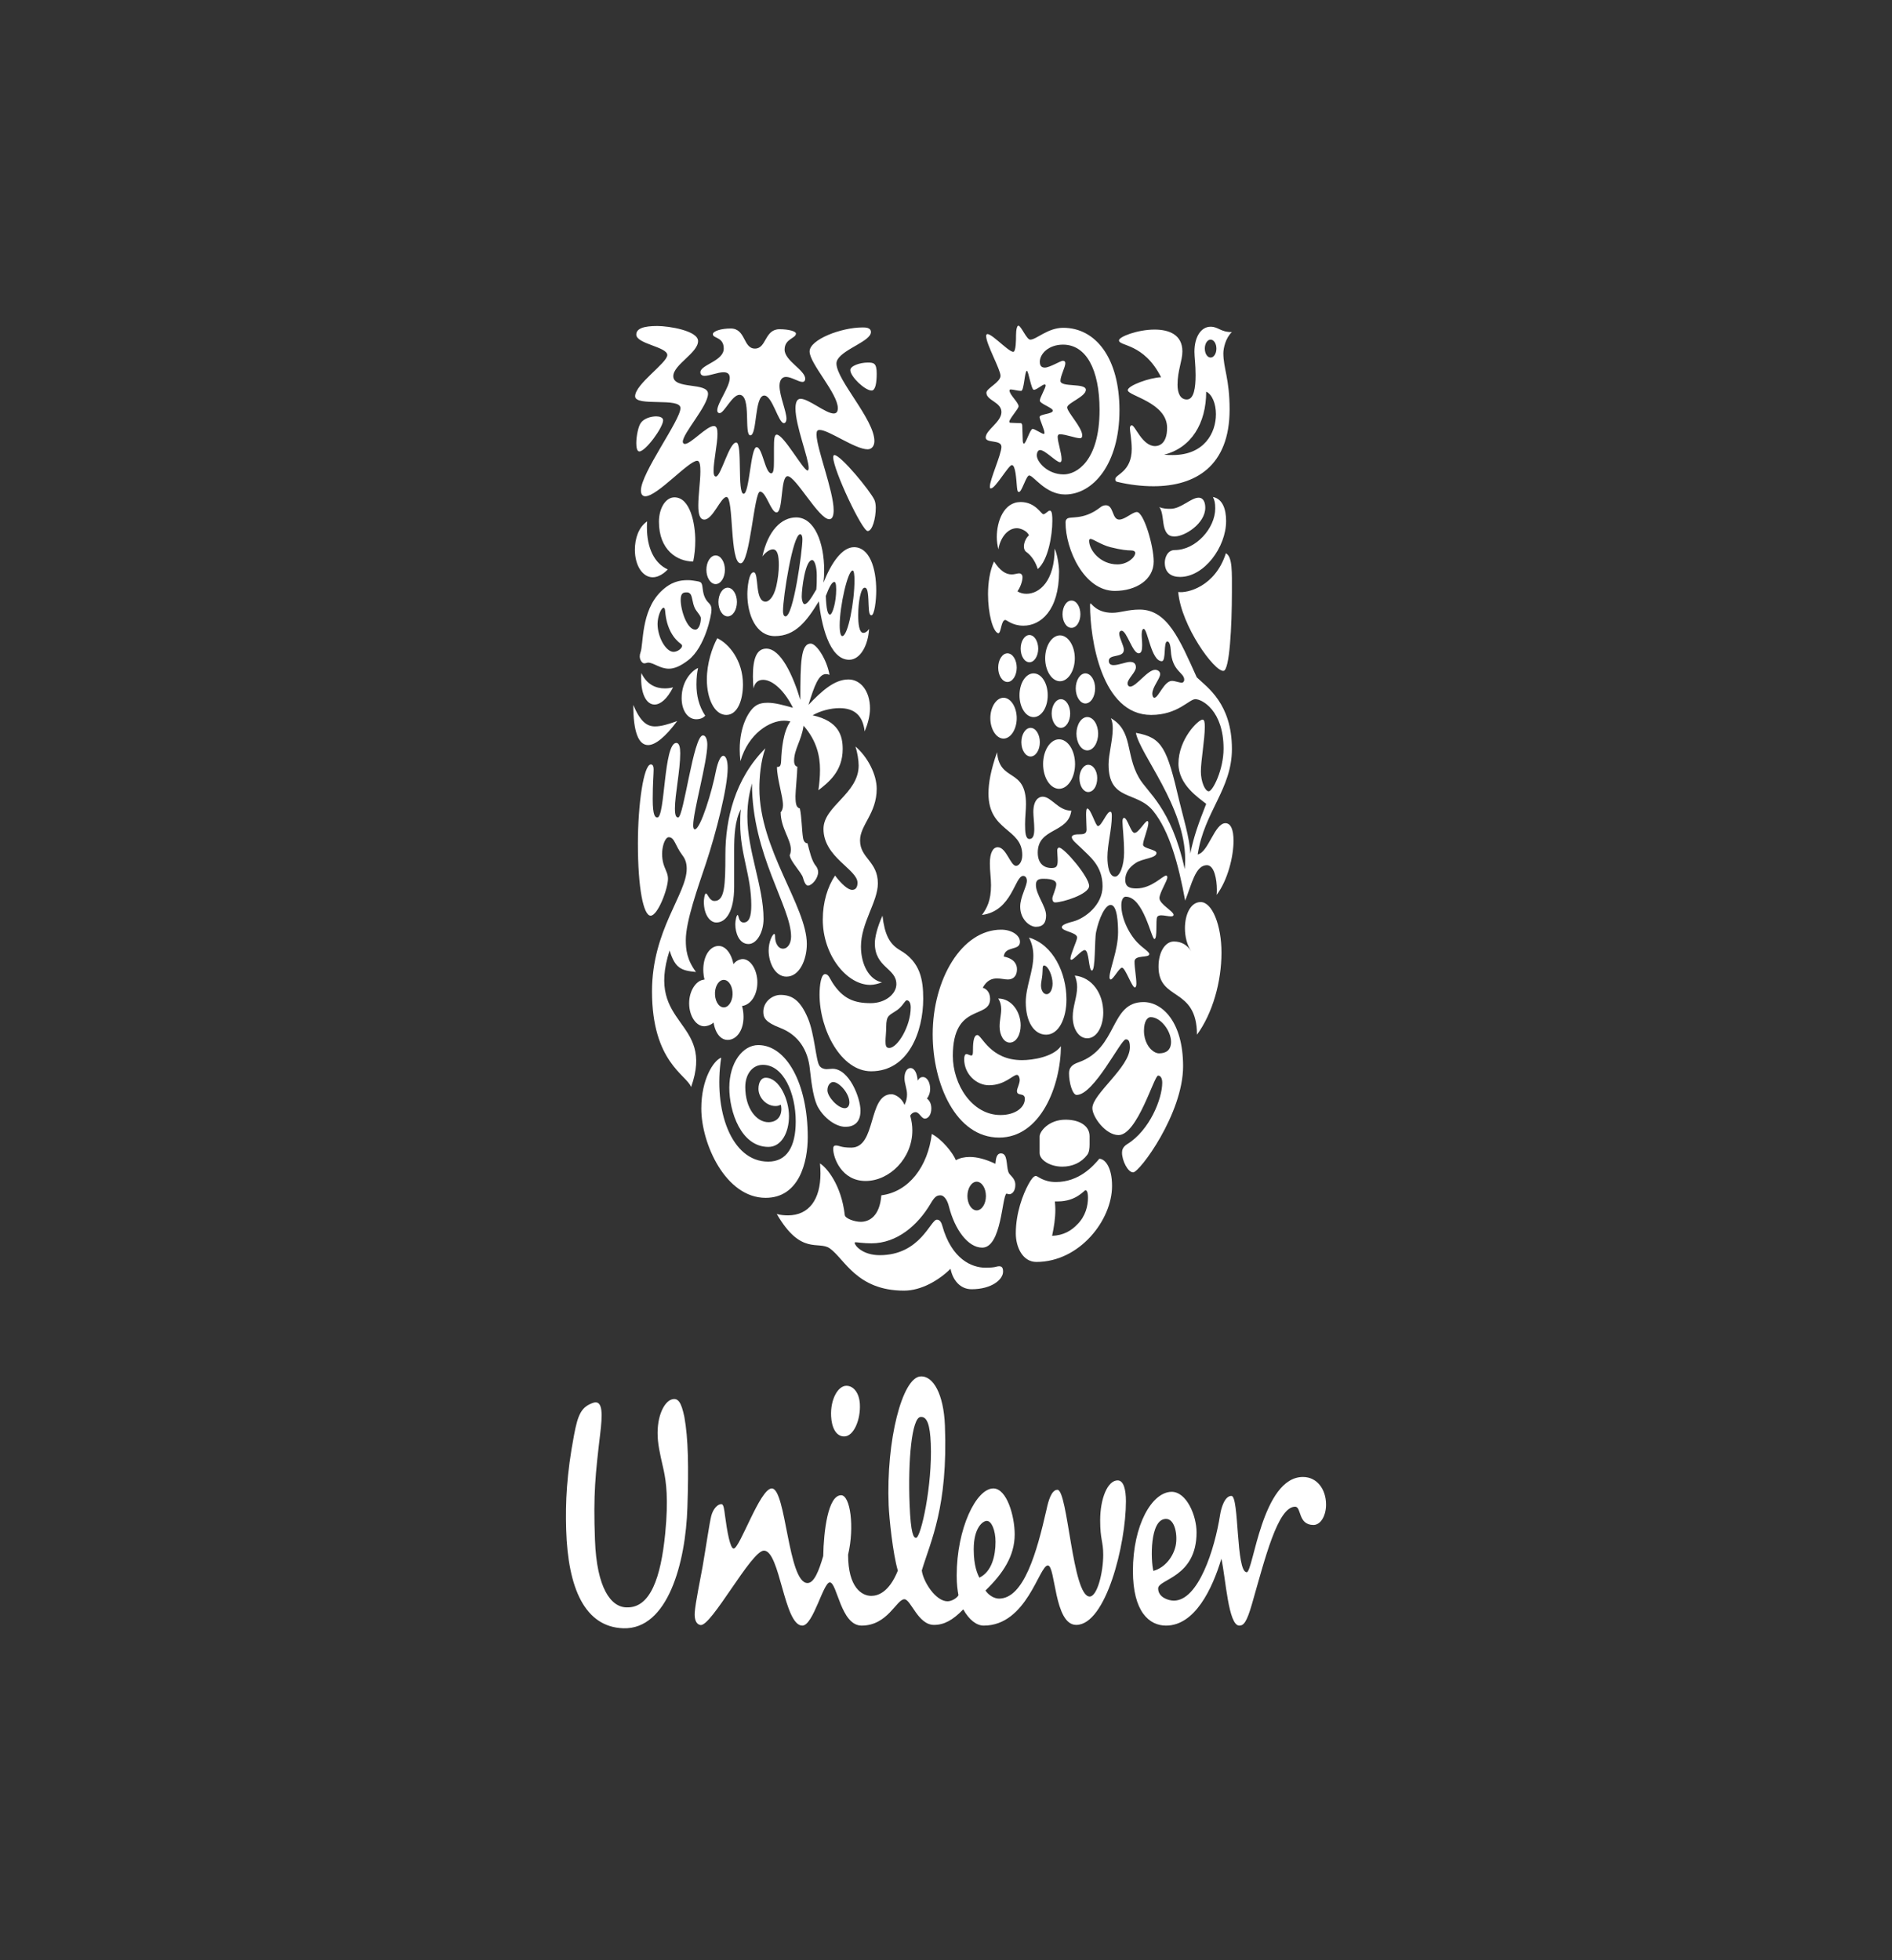 <svg width="250" height="259" viewBox="0 0 250 259" fill="none" xmlns="http://www.w3.org/2000/svg">
<rect x="0" y="0" width="250" height="259" fill="#333333" stroke="none"/>
<path d="M115.118 210.883C115.981 210.883 117.466 210.449 118.635 207.549C117.967 205.249 117.491 200.602 117.423 198.91C117.078 190.255 119.231 182.113 121.588 181.889C123.315 181.728 124.696 184.26 124.856 188.361C125.279 199.146 122.962 203.65 121.802 207.531C121.998 209.037 123.645 211.6 125.201 211.6C125.776 211.6 126.471 211.155 126.645 210.794C126.529 210.173 126.412 209.368 126.412 208.204C126.412 201.955 129.006 196.687 131.253 196.687C133.04 196.687 134.076 200.347 134.076 202.762C134.076 205.615 132.52 207.941 130.217 210.174C130.621 210.794 131.367 211.245 132.003 211.245C135.29 211.245 137.01 205.083 138.285 199.457C138.515 198.382 138.919 196.865 139.724 196.865C141.109 196.865 141.686 210.972 143.986 210.972C144.967 210.972 145.774 207.845 145.774 205.44C145.774 203.654 145.371 203.475 145.371 200.884C145.371 198.031 146.351 195.623 147.678 195.623C148.484 195.623 148.775 196.865 148.775 198.381C148.775 204.096 146.122 214.721 142.207 214.721C139.264 214.721 139.494 206.866 138.457 206.866C137.3 206.866 135.686 214.812 129.986 214.812C129.059 214.812 128.083 214.098 127.279 212.667C125.896 214.099 124.74 214.721 123.415 214.721C121.285 214.721 120.363 211.329 119.499 211.329C118.459 211.329 117.31 214.812 113.849 214.812C111.084 214.812 110.622 209.102 109.646 209.102C108.779 209.102 107.454 214.812 106.015 214.812C103.591 214.812 103.076 204.903 100.941 204.903C99.27 204.903 93.99 214.968 92.557 214.738C91.98 214.645 91.738 213.976 91.799 213.083C91.879 211.849 92.566 208.543 92.845 206.978C93.311 204.264 93.739 201.288 93.977 200.338C94.215 199.383 94.855 198.698 95.368 198.773C95.627 198.81 95.705 199.558 95.785 200.175C96.075 202.382 96.483 204.633 96.941 204.633C97.749 204.633 100.423 196.687 101.978 196.687C103.883 196.687 104.111 209.187 106.702 209.187C107.568 209.187 108.204 207.584 108.778 205.615C108.838 202.305 109.413 197.585 111.141 197.585C112.353 197.585 112.931 201.777 112.063 205.44C112.063 209.812 113.906 210.882 115.118 210.882M161.217 200.173C160.502 204.761 158.337 211.512 155.107 211.512C154.36 211.512 153.033 211.063 153.033 209.901C153.033 208.65 158.107 208.478 158.107 202.492C158.107 200.263 156.782 197.135 154.822 197.135C152.229 197.135 149.699 201.513 149.699 207.583C149.699 213.025 151.882 214.812 154.071 214.812C157.877 214.812 160.18 209.986 161.39 205.972C161.968 208.65 162.31 214.812 163.755 214.812C164.329 214.812 164.735 214.364 165.429 211.957C167.151 205.972 168.824 199.1 171.132 199.1C171.994 199.1 171.477 201.513 173.551 201.513C174.529 201.513 175.218 200.263 175.218 198.828C175.218 196.773 174.009 195.172 172.167 195.172C166.751 195.172 165.6 207.76 164.735 207.76C163.293 207.76 163.755 197.672 162.715 197.672C161.793 197.672 161.34 199.376 161.217 200.173ZM122.99 190.771C122.889 188.277 122.499 187.151 121.635 187.241C120.487 187.349 119.956 192.944 120.191 198.822C120.34 202.658 120.709 203.248 121.052 203.212C121.687 203.155 123.21 196.3 122.99 190.771M113.618 185.528C113.537 184.099 112.812 183.121 111.832 183.121C110.738 183.121 109.709 184.9 109.818 187.134C109.888 188.604 110.449 189.817 111.548 189.817C112.813 189.817 113.734 187.585 113.618 185.528ZM131.543 203.739C131.543 202.225 131.022 200.975 130.392 200.975C129.868 200.975 128.662 201.863 128.662 204.722C128.662 206.962 129.176 208.024 129.411 208.478C131.079 207.674 131.543 205.525 131.543 203.739ZM154.071 200.712C155.283 200.712 155.63 202.934 155.342 204.277C155.051 205.615 154.016 207.138 152.401 207.584C152.055 206.242 151.882 200.712 154.071 200.712ZM87.718 194.373C87.552 193.562 87.073 191.737 86.942 190.391C86.654 187.408 87.66 185.443 88.584 184.993C89.622 184.545 90.027 185.35 90.427 187.228C90.946 190.083 91.005 193.83 90.83 199.187C90.603 206.508 88.239 215.348 82.362 215.165C77.289 214.993 75.044 209.901 74.811 202.135C74.702 198.475 74.87 194.818 75.85 189.639C76.368 186.869 76.831 185.883 78.442 185.35C79.71 184.993 79.596 187.043 79.308 189.462C78.676 194.818 78.383 197.403 78.616 203.475C78.843 209.901 80.749 212.404 82.823 212.404C85.934 212.495 87.316 208.478 87.895 202.67C88.353 198.031 88.009 195.799 87.718 194.373M155.684 78.229C156.083 82.727 160.483 88.792 161.677 88.65C162.473 88.544 162.778 82.775 162.778 78.229C162.778 75.625 162.871 73.585 161.983 73.11C160.575 77.517 156.879 78.418 155.684 78.229ZM155.928 76.238C159.106 76.238 162.013 72.307 162.013 68.848C162.013 67.236 161.523 65.911 160.27 65.675C160.483 66.102 160.575 66.433 160.575 67.189C160.575 69.796 158.011 72.686 155.226 72.686C154.216 72.686 153.91 73.774 153.91 74.344C153.91 75.671 154.737 76.238 155.928 76.238ZM155.256 70.885C154.829 70.885 154.216 70.885 153.878 69.844C153.603 68.99 153.695 67.616 153.175 67C153.695 67.236 154.246 67.236 154.675 67.236C156.053 67.236 157.369 65.768 158.379 65.768C159.045 65.768 159.259 66.433 159.259 67.094C159.259 69.182 156.543 70.885 155.256 70.885ZM86.858 108.024C87.896 108.024 87.681 98.17 89.364 98.17C89.762 98.17 89.883 98.786 89.883 99.545C89.883 101.77 89.18 105.04 89.18 106.839C89.18 107.74 89.333 108.024 89.608 108.024C90.343 108.024 91.627 97.175 92.881 97.175C93.279 97.175 93.461 97.79 93.461 98.408C93.461 100.681 91.596 107.218 91.596 109.065C91.596 109.348 91.658 109.586 91.81 109.586C92.575 109.586 94.104 104.471 94.592 101.913C94.868 100.586 95.235 99.874 95.571 99.874C95.877 99.874 96.153 100.396 96.153 101.486C96.153 104.044 94.622 110.06 93.279 114.089C92.239 117.214 90.618 121.713 90.618 124.224C90.618 125.502 90.769 126.828 91.964 128.441C90.005 128.251 89.21 127.967 88.478 125.598C85.207 135.688 94.501 134.693 91.32 143.646C90.739 142.037 86.153 140.378 86.153 130.998C86.153 122.898 90.739 118.161 90.739 114.796C90.739 114.136 90.589 113.566 90.189 113.044C89.18 111.717 89.149 110.631 88.356 110.631C87.774 110.631 87.07 112.713 87.803 114.561C88.049 115.177 88.263 115.555 88.263 116.124C88.263 117.45 86.916 121.001 85.971 121.001C85.023 121.001 84.289 117.358 84.289 111.481C84.289 106.27 85.053 101.013 86.001 101.013C86.276 101.013 86.368 101.298 86.368 101.676C86.368 102.292 86.246 103.523 86.246 105.605C86.246 107.833 86.582 108.024 86.858 108.024Z" fill="white"/>
<path d="M94.653 121.903C95.939 121.903 97.008 120.432 97.008 117.167V112.333C97.008 110.487 97.1 108.403 97.896 106.933C97.804 107.549 97.804 108.214 97.804 108.828C97.804 112.902 99.272 115.698 99.272 119.63C99.272 121.095 98.996 121.903 98.264 121.903C97.559 121.903 97.621 120.906 97.467 120.906C97.345 120.906 97.162 121.522 97.162 122.187C97.162 123.181 97.621 124.745 98.904 124.745C100.006 124.745 100.892 123.181 100.892 121.428C100.892 117.168 98.752 112.428 98.752 107.883C98.752 105.89 99.088 104.564 99.363 103.522C99.363 112.951 104.531 119.818 104.531 123.748C104.531 124.649 104.104 125.36 103.462 125.36C102.757 125.36 102.421 124.506 102.421 123.842C102.421 123.51 102.39 123.417 102.299 123.417C102.116 123.417 101.565 124.364 101.565 125.599C101.565 127.16 102.39 129.056 103.92 129.056C105.661 129.056 106.61 126.78 106.61 124.745C106.61 119.772 100.341 112.24 100.341 104.186C100.341 102.812 100.493 100.586 101.136 98.88C97.099 102.905 95.848 108.261 95.848 112.952C95.848 117.026 95.756 119.058 94.411 119.058C93.706 119.058 93.523 118.066 93.278 118.066C93.094 118.066 93.003 118.918 93.003 119.154C93.003 120.906 93.83 121.903 94.653 121.903ZM147.645 74.581C148.992 74.581 150.002 73.634 150.002 73.064C150.002 72.877 149.818 72.733 149.42 72.733C149.022 72.733 148.227 72.686 146.727 72.308C145.441 71.974 144.461 71.218 144.094 71.218C143.972 71.218 143.91 71.312 143.91 71.454C143.91 72.686 145.38 74.581 147.645 74.581ZM140.98 68.565C141.368 68.161 143.091 68.8 145.32 67.095C145.562 66.882 145.835 66.768 146.114 66.764C147.186 66.764 146.909 68.658 147.891 68.658C148.654 68.658 149.635 67.662 150.216 67.662C151.128 67.662 152.443 72.117 152.443 74.2C152.443 76.618 150.094 78.085 147.308 78.085C143.245 78.085 140.795 72.593 140.795 69.039C140.795 68.754 140.888 68.658 140.98 68.565ZM95.296 139.76C94.288 140.141 92.667 142.6 92.667 146.49C92.667 151.131 95.878 158.285 101.167 158.285C105.63 158.285 106.732 153.502 106.732 150.277C106.732 143.123 103.889 138.101 100.19 138.101C98.171 138.101 96.367 140.379 96.367 143.739C96.367 146.868 97.896 151.556 101.535 151.556C103.247 151.556 104.255 149.661 104.255 147.484C104.255 145.351 103.002 142.416 101.167 142.416C100.616 142.416 100.22 142.98 100.22 143.882C100.22 145.017 101.229 146.156 102.482 146.156C102.788 146.156 103.032 146.063 103.156 145.968C103.216 146.11 103.247 146.347 103.247 146.537C103.247 147.627 102.573 148.291 101.535 148.291C99.976 148.291 98.476 146.49 98.476 143.643C98.476 141.942 99.424 140.71 100.8 140.71C103.522 140.71 105.143 144.451 105.143 148.196C105.143 151.556 103.951 153.502 101.505 153.502C96.611 153.502 94.227 146.679 95.296 139.76ZM127.83 158.048C127.831 158.55 127.96 159.031 128.189 159.386C128.418 159.741 128.729 159.941 129.053 159.943C129.377 159.941 129.687 159.741 129.916 159.386C130.146 159.032 130.275 158.551 130.276 158.049C130.275 157.546 130.146 157.065 129.917 156.709C129.688 156.354 129.377 156.153 129.053 156.151C128.729 156.153 128.418 156.354 128.189 156.709C127.96 157.065 127.831 157.546 127.83 158.049M130.2 167.516C131.666 167.516 131.591 167.327 132.05 167.327C132.508 167.327 132.54 167.753 132.54 168.038C132.54 169.081 131.04 170.363 128.381 170.363C126.82 170.363 125.873 169.081 125.598 167.66C124.07 169.175 121.746 170.549 119.452 170.549C113.185 170.549 111.594 166.331 109.637 164.96C108.137 163.918 105.845 165.957 102.635 160.413C103.063 160.555 103.644 160.604 104.104 160.604C106.915 160.604 108.413 158.473 108.413 155.06C108.413 154.633 108.383 154.165 108.351 153.741C109.208 154.261 111.166 156.532 111.624 160.555C111.686 161.03 112.939 161.455 113.733 161.455C114.835 161.455 116.242 160.744 116.455 157.952C120.125 157.479 122.603 154.117 123.123 149.849C124.436 150.514 125.933 152.362 126.301 153.311C126.82 153.027 127.432 152.885 128.135 152.885C129.113 152.885 130.215 153.169 131.529 153.787C131.591 153.169 131.653 152.411 132.264 152.411C133.181 152.411 132.936 153.974 133.242 154.87C133.395 155.344 134.161 155.629 134.161 156.577C134.161 157.479 133.669 157.81 133.365 157.81C133.242 157.81 133.09 157.764 132.997 157.717C132.386 158.048 132.356 164.867 129.786 164.867C127.891 164.867 126.149 162.452 125.384 159.423C125.168 158.522 124.712 157.952 124.282 157.952C123.795 157.952 123.519 158.095 122.939 159.091C121.288 161.882 118.535 164.298 115.142 164.298C114.1 164.298 113.276 164.155 113.061 164.155C112.939 164.155 112.939 164.202 112.939 164.249C112.939 164.582 113.979 165.863 116.242 165.863C121.623 165.863 122.939 161.171 123.795 161.171C123.916 161.171 124.283 161.171 124.496 161.929C125.75 166.473 128.488 167.516 130.2 167.516ZM148.747 137.344C148.105 137.344 144.553 144.687 142.265 144.687C141.714 144.687 141.256 143.074 141.256 141.848C141.256 141.184 141.529 140.71 142.511 140.379C147.768 138.528 146.605 132.417 151.097 132.417C153.573 132.417 156.328 135.024 156.328 140.899C156.328 147.153 150.583 154.919 149.726 154.919C149.021 154.919 148.258 153.357 148.258 152.315C148.258 151.986 148.35 151.556 148.961 151.178C151.892 149.374 153.573 145.209 153.573 143.074C153.573 142.601 153.421 142.133 153.022 142.133C152.504 142.133 150.277 149.993 147.798 149.993C146.084 149.993 144.34 147.58 144.34 146.441C144.34 144.547 149.297 141.041 149.297 138.386C149.297 137.39 148.992 137.344 148.747 137.344M152.045 134.408C151.617 134.408 151.159 134.93 151.159 136.212C151.159 137.628 151.862 138.528 152.26 138.813C152.473 139.003 152.811 139.193 153.144 139.193C154.032 139.193 154.736 138.813 154.736 137.675C154.736 136.211 153.359 134.408 152.045 134.408ZM94.929 79.553C94.93 80.056 95.059 80.537 95.289 80.893C95.518 81.248 95.829 81.449 96.154 81.45C96.478 81.448 96.788 81.247 97.017 80.892C97.246 80.536 97.374 80.055 97.375 79.553C97.374 79.052 97.245 78.571 97.016 78.216C96.787 77.861 96.477 77.661 96.154 77.659C95.829 77.66 95.519 77.86 95.289 78.215C95.06 78.57 94.93 79.051 94.929 79.553ZM93.34 75.29C93.341 75.792 93.47 76.273 93.699 76.627C93.928 76.982 94.238 77.183 94.562 77.184C94.886 77.183 95.197 76.983 95.426 76.628C95.655 76.273 95.785 75.793 95.786 75.29C95.785 74.788 95.655 74.307 95.426 73.952C95.197 73.597 94.886 73.397 94.562 73.395C94.238 73.397 93.928 73.598 93.699 73.952C93.47 74.307 93.341 74.788 93.34 75.29M92.239 88.269C91.534 88.554 90.068 89.881 90.068 92.247C90.068 93.954 90.922 95.043 91.995 95.043C92.545 95.043 92.942 94.853 93.186 94.569C92.331 93.291 92.025 91.869 92.025 90.45C92.025 89.454 92.117 88.838 92.239 88.269ZM84.749 88.934C84.718 89.172 84.718 89.408 84.718 89.644C84.718 91.869 85.482 93.101 86.491 93.101C87.254 93.101 88.142 92.389 88.936 90.827C88.572 90.922 88.204 90.969 87.835 90.967C86.705 90.967 85.482 90.498 84.749 88.934ZM83.678 93.148C83.678 96.749 84.381 98.455 85.634 98.455C86.613 98.455 87.928 97.365 89.486 95.28C88.294 95.708 87.377 95.99 86.552 95.99C85.45 95.99 84.596 95.328 83.678 93.149M91.597 74.2C91.777 73.311 91.869 72.385 91.871 71.454C91.871 69.181 91.198 65.721 89.12 65.721C87.928 65.721 87.07 67.189 87.07 68.943C87.07 72.686 89.486 74.2 91.597 74.2ZM88.996 86.138C87.988 86.138 86.887 84.197 86.887 82.444C86.887 81.497 87.345 80.311 87.683 80.311C87.805 80.311 87.867 80.454 87.896 80.787C88.081 83.107 89.058 84.434 89.977 85.095C90.069 85.191 90.129 85.238 90.129 85.334C90.129 85.664 89.547 86.138 88.996 86.138M91.811 80.358C92.022 80.805 92.606 81.355 92.606 81.686C92.606 82.349 92.361 83.203 91.871 83.203C90.8 83.203 89.945 80.692 89.945 79.269C89.945 78.37 90.282 78.277 90.739 78.277C90.954 78.277 91.044 78.323 91.198 78.466C91.474 78.701 91.474 79.649 91.811 80.358ZM84.626 86.234C84.569 86.381 84.534 86.565 84.534 86.756C84.534 87.181 84.84 87.655 85.114 87.655C85.36 87.655 85.512 87.561 85.634 87.561C86.368 87.561 87.193 88.364 88.386 88.364C89.088 88.364 89.915 88.034 90.954 87.23C93.155 85.522 94.013 81.308 94.013 80.596C94.013 79.696 93.546 79.812 93.155 78.984C92.766 78.16 92.915 77.427 92.667 77.043C92.524 76.822 92.087 76.806 91.534 76.712C91.311 76.678 91.087 76.662 90.862 76.664C89.853 76.664 88.657 76.855 87.315 78.181C84.662 80.802 85.053 85.144 84.626 86.234ZM94.777 84.34C94.104 85.569 93.4 87.655 93.4 89.786C93.4 92.343 94.411 94.474 95.97 94.474C97.467 94.474 98.17 92.486 98.17 90.45C98.17 87.277 96.306 85.049 94.777 84.339M88.234 75.244C88.234 75.244 87.345 76.284 86.245 76.284C84.932 76.284 83.891 74.769 83.891 72.639C83.891 71.169 84.381 69.655 85.512 68.896C85.482 69.181 85.482 69.417 85.482 69.702C85.482 72.401 86.459 74.439 88.234 75.244ZM142.143 90.968C142.143 92.059 142.725 92.96 143.42 92.96C143.761 92.957 144.087 92.746 144.327 92.374C144.568 92.001 144.704 91.496 144.706 90.968C144.704 90.441 144.568 89.938 144.327 89.566C144.086 89.194 143.761 88.984 143.421 88.981C142.725 88.981 142.143 89.88 142.143 90.967M142.234 96.936C142.234 97.526 142.386 98.092 142.655 98.509C142.924 98.926 143.289 99.16 143.67 99.16C144.05 99.16 144.416 98.926 144.685 98.509C144.954 98.092 145.105 97.526 145.105 96.936C145.098 96.354 144.944 95.798 144.676 95.39C144.407 94.982 144.046 94.753 143.67 94.753C143.294 94.753 142.932 94.982 142.664 95.39C142.395 95.798 142.241 96.354 142.234 96.936ZM137.829 100.964C137.83 101.831 138.053 102.662 138.448 103.275C138.844 103.887 139.381 104.232 139.94 104.234C140.5 104.232 141.036 103.887 141.432 103.274C141.827 102.661 142.05 101.831 142.052 100.964C142.05 100.097 141.827 99.267 141.431 98.654C141.036 98.042 140.5 97.697 139.94 97.695C139.381 97.696 138.844 98.041 138.448 98.654C138.053 99.267 137.83 100.098 137.829 100.965M138.96 94.286C138.961 94.788 139.09 95.27 139.32 95.625C139.549 95.98 139.86 96.179 140.184 96.18C140.508 96.179 140.819 95.979 141.048 95.624C141.277 95.269 141.407 94.788 141.407 94.286C141.407 93.784 141.277 93.303 141.048 92.948C140.819 92.593 140.509 92.393 140.185 92.391C139.861 92.392 139.55 92.592 139.32 92.947C139.091 93.302 138.961 93.783 138.96 94.285M134.956 98.075C134.957 98.576 135.085 99.056 135.314 99.41C135.542 99.765 135.851 99.965 136.174 99.968C136.849 99.968 137.4 99.118 137.4 98.075C137.398 97.573 137.269 97.091 137.039 96.736C136.809 96.381 136.498 96.181 136.174 96.181C135.85 96.184 135.541 96.385 135.313 96.74C135.085 97.095 134.957 97.575 134.956 98.075ZM138.103 86.993C138.103 88.65 138.99 90.022 140.061 90.022C141.133 90.022 142.02 88.65 142.02 86.993C142.02 85.332 141.133 83.96 140.061 83.96C138.99 83.96 138.103 85.332 138.103 86.993ZM140.398 81.165C140.398 81.401 140.428 81.635 140.487 81.854C140.545 82.072 140.631 82.27 140.739 82.437C140.847 82.605 140.975 82.737 141.116 82.827C141.257 82.917 141.408 82.964 141.561 82.963C141.716 82.97 141.871 82.929 142.016 82.842C142.161 82.754 142.293 82.623 142.404 82.455C142.516 82.287 142.605 82.086 142.665 81.864C142.726 81.642 142.757 81.404 142.757 81.163C142.757 80.922 142.726 80.684 142.665 80.462C142.605 80.24 142.516 80.039 142.404 79.871C142.293 79.704 142.161 79.572 142.016 79.485C141.871 79.397 141.716 79.356 141.561 79.363C141.408 79.363 141.257 79.409 141.116 79.5C140.975 79.591 140.847 79.723 140.739 79.891C140.631 80.058 140.545 80.257 140.487 80.475C140.428 80.694 140.398 80.928 140.398 81.165ZM134.866 85.712C134.865 86.189 134.987 86.646 135.203 86.984C135.42 87.322 135.714 87.512 136.022 87.514C136.33 87.514 136.626 87.324 136.843 86.987C137.061 86.649 137.184 86.191 137.184 85.714C137.184 85.236 137.061 84.778 136.843 84.441C136.626 84.103 136.33 83.914 136.022 83.914C135.715 83.915 135.42 84.105 135.204 84.443C134.987 84.78 134.866 85.237 134.866 85.712ZM134.712 91.869C134.71 92.248 134.757 92.624 134.85 92.976C134.943 93.327 135.08 93.646 135.252 93.915C135.425 94.184 135.631 94.397 135.857 94.542C136.084 94.687 136.327 94.761 136.571 94.76C136.817 94.762 137.061 94.689 137.288 94.545C137.515 94.401 137.722 94.188 137.896 93.919C138.07 93.65 138.207 93.33 138.301 92.978C138.394 92.626 138.442 92.249 138.44 91.869C138.44 90.26 137.612 88.982 136.571 88.982C136.327 88.981 136.084 89.054 135.858 89.199C135.632 89.344 135.426 89.556 135.253 89.825C135.08 90.093 134.944 90.412 134.851 90.763C134.758 91.114 134.711 91.489 134.712 91.869ZM130.858 94.902C130.858 96.372 131.652 97.599 132.601 97.599C133.548 97.599 134.345 96.372 134.345 94.902C134.345 93.434 133.548 92.202 132.601 92.202C131.652 92.202 130.858 93.434 130.858 94.902ZM131.897 88.223C131.898 88.725 132.027 89.205 132.256 89.56C132.485 89.915 132.795 90.115 133.119 90.118C133.443 90.117 133.754 89.917 133.984 89.562C134.214 89.207 134.343 88.726 134.345 88.224C134.343 87.721 134.214 87.24 133.984 86.885C133.754 86.529 133.443 86.33 133.119 86.329C132.795 86.331 132.485 86.531 132.256 86.886C132.027 87.241 131.898 87.721 131.897 88.223ZM142.632 102.812C142.632 101.865 143.183 101.059 143.788 101.059C144.462 101.059 144.982 101.864 144.982 102.812C144.982 103.902 144.463 104.66 143.788 104.66C143.183 104.66 142.632 103.902 142.632 102.812ZM143.421 157.289C143.574 157.289 143.758 157.429 143.758 158.285C143.758 159.326 143.453 160.698 142.357 161.788C141.592 162.593 140.551 163.258 139.021 163.301C139.265 162.166 139.449 160.981 139.449 159.849C139.449 159.468 139.42 159.184 139.389 158.759H139.787C142.204 158.759 143.245 157.289 143.421 157.289ZM143.666 152.599C143.915 152.274 143.972 151.747 143.972 151.225V150.135C143.972 148.761 142.633 147.958 140.795 147.958C138.561 147.958 137.369 149.517 137.369 150.181V152.364C137.369 153.264 138.715 154.165 140.367 154.165C141.684 154.165 142.878 153.644 143.667 152.599M145.257 153.121C144.461 154.071 142.603 156.197 139.51 156.197C137.858 156.197 137.123 155.393 136.878 155.393C136.572 155.393 136.235 155.866 135.899 156.484C135.172 157.812 134.223 160.276 134.223 162.974C134.223 164.868 135.172 166.757 136.939 166.757C142.663 166.757 146.941 161.217 146.941 156.72C146.941 154.165 145.963 153.121 145.257 153.121M146.328 113.282C146.328 114.466 146.574 115.84 147.339 115.84C147.981 115.84 148.532 114.326 148.532 112.667C148.532 110.772 148.318 109.301 148.318 108.543C148.318 108.214 148.41 108.072 148.532 108.072C148.991 108.118 149.421 110.06 149.91 110.06C150.461 110.06 151.281 108.496 151.617 108.496C151.709 108.496 151.739 108.686 151.739 108.732C151.739 109.444 151.035 111.01 151.035 111.623C151.035 112.144 152.81 112.24 152.81 112.713C152.81 113.424 150.95 113.424 150.063 114.041C149.207 114.608 148.686 115.319 148.686 116.267C148.686 117.214 149.297 117.402 150.156 117.402C152.198 117.402 153.636 115.698 154.093 115.698C154.185 115.698 154.245 115.793 154.245 115.936C154.245 116.409 153.206 117.971 153.206 118.682C153.206 119.487 155.104 120.432 155.074 120.906C155.044 121.049 154.92 121.095 154.706 121.095C154.369 121.095 153.849 120.955 153.45 120.955C153.206 120.955 152.992 121.001 152.899 121.191C152.688 121.571 152.961 124.079 152.536 124.079C152.137 124.079 151.096 118.493 148.747 118.493C148.41 118.493 148.166 118.918 148.166 119.63C148.166 121.522 149.358 123.701 150.491 124.745C151.004 125.265 151.863 125.787 151.863 126.072C151.863 126.637 149.91 126.119 149.91 127.064C149.91 127.918 150.155 129.199 150.155 129.955C150.155 130.193 150.124 130.476 149.94 130.476C149.574 130.476 148.686 127.871 148.257 127.871C147.89 127.871 147.095 129.433 146.756 129.433C146.666 129.433 146.605 129.29 146.605 129.153C146.605 128.06 147.736 125.599 147.736 123.181C147.736 122.045 147.645 119.581 146.756 119.581C146.023 119.581 145.196 121.379 144.829 123.181C144.615 124.222 144.768 128.249 144.278 128.249C143.819 128.249 143.941 125.55 143.328 125.55C142.877 125.55 141.899 126.828 141.561 126.828C141.501 126.828 141.439 126.78 141.439 126.686C141.439 126.119 142.326 124.271 142.326 123.891C142.326 123.181 140.307 123.088 140.307 122.518C140.307 122.188 141.102 121.949 141.836 121.76C143.391 121.333 145.687 119.58 145.687 117.12C145.687 114.372 143.971 113.187 142.847 112.048C142.265 111.481 141.623 111.009 141.623 110.629C141.623 110.249 142.358 110.249 142.664 110.249C143.121 110.249 143.575 110.202 143.575 109.635C143.575 109.207 143.512 108.357 143.512 107.694C143.512 107.218 143.544 106.837 143.668 106.837C144.125 106.837 144.768 109.159 145.074 109.159C145.564 109.159 146.237 107.265 146.697 107.265C146.848 107.265 146.91 107.409 146.91 107.834C146.91 109.586 146.328 111.575 146.328 113.282ZM131.743 99.403C132.081 103.429 135.569 101.392 135.569 106.271C135.569 106.982 135.447 108.025 135.447 108.921C135.447 109.966 135.507 110.867 136.022 110.867C136.541 110.867 136.665 110.298 136.665 109.54C136.665 108.779 136.541 107.833 136.541 107.313C136.541 105.654 137.307 105.276 137.766 105.276C138.93 105.276 139.817 107.125 141.561 107.125C141.163 110.155 137.123 109.348 137.123 112.667C137.123 114.326 138.195 114.702 138.899 114.702C139.541 114.702 139.757 114.559 139.757 113.709C139.757 113.234 139.694 112.713 139.694 112.382C139.693 112.332 139.699 112.282 139.712 112.235C139.724 112.189 139.742 112.146 139.765 112.111C139.788 112.076 139.815 112.048 139.846 112.029C139.876 112.01 139.908 112.001 139.94 112.002C140.614 112.002 143.911 115.887 143.911 117.072C143.911 118.159 140.428 119.249 139.419 119.249C139.113 119.249 139.052 118.918 139.052 118.729C139.052 118.398 139.571 117.402 139.571 116.834C139.571 116.409 139.113 116.124 137.888 116.124C137.307 116.124 136.879 116.218 136.879 116.932C136.879 118.208 138.225 119.772 138.225 120.955C138.225 121.902 137.858 122.472 136.879 122.472C136.052 122.472 134.804 121.476 134.804 119.818C134.804 118.493 135.686 117.168 135.686 116.363C135.686 116.124 135.569 115.744 135.202 115.744C134.069 115.744 133.763 120.386 129.755 120.906C130.399 120.008 130.948 119.013 130.948 116.978C130.948 115.982 130.796 115.174 130.796 114.087C130.796 112.667 131.224 111.955 131.835 111.955C132.967 111.955 133.517 114.417 134.253 114.417C134.652 114.417 135.079 113.851 135.079 112.997C135.079 109.397 130.612 109.918 130.612 104.849C130.612 103.475 130.917 101.771 131.744 99.403" fill="white"/>
<path d="M137.552 130.192C137.552 130.854 137.858 131.377 138.287 131.377C138.777 131.377 139.083 130.712 139.083 129.954C139.083 128.962 138.501 127.586 137.949 127.586C137.704 127.586 137.798 128.155 137.734 128.771C137.704 129.243 137.552 129.812 137.552 130.191M135.962 123.892C139.174 124.839 140.918 128.582 140.918 132.087C140.918 134.504 139.939 136.726 138.225 136.726C136.665 136.726 135.539 135.071 135.539 132.416C135.539 130.427 136.541 128.344 136.541 126.307C136.541 125.502 136.389 124.697 135.962 123.891M131.898 131.946C132.202 132.416 132.295 132.892 132.295 133.366C132.295 134.077 132.081 134.835 132.081 135.64C132.081 136.775 132.631 137.771 133.425 137.771C134.283 137.771 134.866 136.726 134.866 135.5C134.866 133.699 133.669 131.946 131.898 131.946ZM142.02 128.915C142.234 129.431 142.326 129.954 142.326 130.427C142.326 131.756 141.745 132.985 141.745 134.362C141.745 135.925 142.51 137.201 143.667 137.201C144.922 137.201 145.779 135.64 145.779 133.793C145.779 131.282 144.31 129.151 142.02 128.915ZM132.631 126.401C134.039 126.685 134.376 127.443 134.376 128.062C134.376 129.102 133.764 129.431 133.181 129.431C132.753 129.431 132.264 129.292 131.744 129.292C131.071 129.292 130.399 129.527 129.848 130.524C130.245 130.619 130.827 131.044 130.827 131.993C130.827 134.74 125.903 132.465 125.903 139.525C125.903 143.266 128.41 147.342 132.202 147.342C134.161 147.342 135.416 146.346 135.416 145.208C135.416 144.309 134.376 144.923 134.376 144.165C134.376 143.833 134.742 143.216 134.742 142.695C134.742 142.463 134.62 142.036 134.376 142.036C133.824 142.036 132.784 143.407 130.673 143.407C129.022 143.407 127.401 141.941 127.401 139.95C127.401 139.526 127.523 139.286 127.707 139.286C127.891 139.286 128.135 139.477 128.349 139.477C128.534 139.477 128.564 139.286 128.564 138.765C128.564 138.245 128.564 136.774 129.144 136.774C129.725 136.774 130.827 140.092 135.049 140.092C136.451 140.092 139.174 139.665 140.185 138.245C140.153 143.455 137.522 150.323 132.019 150.323C126.302 150.323 123.242 143.216 123.242 136.68C123.242 129.431 127.064 122.85 132.295 122.85C133.639 122.85 134.773 123.558 134.773 124.459C134.773 125.693 132.784 124.935 132.631 126.401ZM112.848 72.307C114.866 72.307 115.782 75.007 115.782 78.038C115.782 79.364 115.539 81.307 115.141 81.307C114.744 81.307 114.804 80.218 114.744 79.222C114.682 77.944 114.53 77.66 114.254 77.66C113.734 77.66 113.399 79.553 113.399 81.307C113.399 82.395 113.521 83.629 114.071 83.629C114.376 83.629 114.652 83.391 114.834 83.106C114.712 85.286 113.671 87.183 112.205 87.183C109.514 87.183 108.505 82.301 108.199 79.459C106.579 82.112 105.081 84.055 102.39 84.055C99.883 84.055 98.751 81.214 98.751 78.514C98.751 77.707 98.934 75.623 99.578 75.623C100.341 75.623 99.67 79.506 101.167 79.506C101.534 79.506 102.206 79.032 102.574 77.471C102.787 76.522 102.911 75.529 102.911 74.675C102.911 73.394 102.727 72.592 102.117 72.592C101.596 72.592 100.953 73.206 100.739 73.537C101.474 70.126 103.247 68.373 105.202 68.373C107.619 68.373 108.903 71.691 108.903 75.385C108.903 75.905 108.871 76.475 108.811 76.995C109.85 74.342 111.289 72.307 112.848 72.307ZM110.492 77.895C110.492 77.091 110.37 76.902 110.248 76.902C109.942 76.902 109.606 77.471 109.117 78.749C109.178 80.456 109.362 81.213 109.668 81.213C110.003 81.213 110.492 79.552 110.492 77.895ZM106.303 79.837C106.639 79.837 107.068 79.268 107.864 77.895C107.925 77.279 107.925 76.71 107.925 76.001C107.925 75.054 107.68 74.011 107.314 74.011C106.395 74.011 105.937 77.802 105.937 78.799C105.937 79.364 106.119 79.837 106.303 79.837ZM111.289 84.055C112.052 84.055 112.908 79.506 112.908 76.663C112.908 76.047 112.848 75.386 112.664 75.386C112.021 75.386 110.951 80.075 110.951 82.633C110.951 83.629 111.105 84.055 111.289 84.055ZM103.798 81.45C104.837 81.45 106.027 72.734 106.027 71.264C106.027 70.884 105.936 70.599 105.723 70.599C104.775 70.599 103.46 78.89 103.46 80.738C103.46 81.071 103.522 81.45 103.798 81.45Z" fill="white"/>
<path d="M107.129 85.048C105.814 85.048 105.754 87.514 105.754 92.485C104.776 89.217 103.155 85.712 101.259 85.712C99.975 85.712 99.486 87.04 99.486 89.358C99.486 89.834 99.516 90.546 99.578 90.968C99.73 90.165 100.221 89.834 100.831 89.834C102.146 89.834 103.737 91.395 104.775 93.528C103.583 93.197 102.42 92.865 101.442 92.865C100.831 92.865 100.279 92.961 99.821 93.292C98.934 93.906 97.742 95.943 97.742 99.023C97.742 99.496 97.773 100.017 97.835 100.586C98.904 96.891 101.748 95.233 103.583 95.233C103.95 95.233 104.225 95.28 104.438 95.327C103.491 96.652 103.277 98.976 103.215 100.538C103.185 101.296 103.001 101.345 102.666 101.345C102.666 102.906 103.461 105.23 103.461 106.413C103.461 106.837 103.307 107.218 103.155 107.313C103.155 109.398 104.5 110.914 104.5 112.24C104.5 112.57 104.438 112.856 104.346 112.998C104.439 113.852 105.918 115.286 106.11 116.003C106.344 116.877 106.609 117.026 106.762 117.026C107.282 117.026 108.106 116.076 108.106 115.224C108.106 114.94 107.954 114.608 107.833 114.465C107.252 113.803 106.945 112.382 106.701 111.435C106.486 111.435 106.209 111.294 106.113 110.738C105.945 109.756 105.937 107.93 105.691 106.837C105.294 106.698 105.11 106.459 105.11 105.184C105.11 104.565 105.356 102.15 105.356 101.296C105.172 101.296 104.928 101.107 104.928 100.537C104.928 99.023 105.907 97.838 106.181 95.896C107.925 97.884 108.352 99.921 108.352 101.723C108.352 102.668 108.26 103.571 108.138 104.425C109.423 103.429 111.349 101.961 111.349 98.976C111.349 97.222 110.83 95.28 107.374 94.522C108.443 93.906 109.79 93.576 110.921 93.576C112.878 93.576 114.009 94.522 114.253 96.652C114.651 95.707 114.958 94.615 114.958 93.623C114.958 91.299 113.702 89.785 112.113 89.785C110.248 89.785 108.597 91.299 106.823 93.149C107.62 90.592 108.168 89.075 109.147 89.075C109.3 89.075 109.454 89.124 109.606 89.171C109.239 87.087 107.864 85.048 107.129 85.048ZM158.648 119.201C160.178 119.201 161.401 122.281 161.401 125.882C161.401 129.715 160.238 133.886 158.165 136.726C158.133 130.334 153.082 132.371 153.082 127.728C153.082 125.739 154.001 124.412 155.103 124.412C156.083 124.412 156.847 124.839 157.398 125.693C156.847 124.888 156.572 123.749 156.572 122.662C156.572 120.858 157.307 119.201 158.648 119.201ZM135.961 70.742C135.715 70.126 134.803 69.797 134.376 69.797C133.028 69.797 132.111 71.265 131.927 72.593C131.805 72.117 131.712 71.549 131.712 70.98C131.712 68.897 132.63 66.338 134.866 66.338C136.818 66.338 137.581 67.949 137.858 67.949C138.163 67.949 138.47 67.473 138.715 67.473C139.051 67.473 139.051 68.28 139.051 68.85C139.051 70.742 138.502 74.012 137.124 75.196C136.878 74.39 136.389 73.491 135.599 72.924C135.507 72.868 135.429 72.769 135.374 72.642C135.32 72.515 135.291 72.365 135.293 72.212C135.293 71.692 135.599 71.027 135.961 70.742M131.345 74.2C132.141 75.386 132.843 75.907 133.7 75.907C134.038 75.907 134.436 75.766 134.651 75.766C134.926 75.766 135.109 75.953 135.109 76.285C135.109 76.806 134.803 77.659 134.436 78.134C134.803 78.37 135.201 78.466 135.63 78.466C137.367 78.466 139.357 76.757 139.357 72.497C139.724 73.253 139.94 74.818 139.94 75.528C139.94 80.692 137.491 82.68 135.233 82.68C133.763 82.68 133.028 81.922 132.843 81.922C132.264 81.922 132.295 83.723 131.897 83.676C131.192 83.487 130.552 81.07 130.552 78.512C130.552 76.996 130.796 75.385 131.345 74.2ZM105.172 44.074C105.172 43.789 104.255 43.505 103.001 43.505C101.015 43.505 101.289 46.064 99.761 46.064C98.171 46.064 98.567 43.409 96.549 43.409C95.326 43.409 94.196 43.742 94.196 44.168C94.196 44.737 95.633 44.501 95.633 46.064C95.633 47.721 92.545 48.197 92.545 49.191C92.545 49.52 92.787 49.663 93.093 49.663C93.767 49.663 94.837 49.191 95.602 49.191C96.031 49.191 96.428 49.331 96.428 49.947C96.428 51.132 94.776 53.265 94.776 54.212C94.776 54.497 94.928 54.593 95.082 54.593C95.693 54.593 96.733 52.175 97.711 52.175C99.332 52.175 98.263 57.528 99.148 57.528C100.067 57.528 99.67 52.269 100.983 52.269C102.055 52.269 102.849 55.916 103.583 55.916C103.767 55.916 103.92 55.681 103.92 55.347C103.92 54.355 103.001 52.315 103.001 50.99C103.001 50.185 103.369 49.805 103.858 49.805C104.56 49.805 105.509 50.468 106.027 50.468C106.212 50.468 106.395 50.374 106.395 50.043C106.395 48.906 103.674 47.674 103.674 46.206C103.674 44.737 105.172 44.737 105.172 44.074ZM112.358 48.906C112.358 49.758 114.284 51.606 115.172 51.606C115.69 51.606 115.843 50.516 115.843 49.378C115.843 47.959 115.447 47.912 114.651 47.912C113.643 47.912 112.358 48.339 112.358 48.906ZM115.539 58.284C115.539 55.443 110.577 50.28 110.524 48.054C110.518 47.851 110.59 47.648 110.7 47.466C111.551 46.079 115.08 45.066 115.08 43.883C115.08 43.269 114.345 43.269 113.977 43.269C111.135 43.269 106.976 44.879 106.976 46.442C106.976 48.055 110.706 51.986 110.706 53.928C110.706 54.45 110.492 54.639 110.155 54.639C109.116 54.639 106.853 52.696 105.783 52.696C105.294 52.696 105.11 53.217 105.11 53.974C105.11 56.249 106.853 60.559 106.853 61.837C106.853 61.979 106.823 62.167 106.701 62.167C106.149 62.167 103.553 57.433 102.634 57.433C102.298 57.433 102.268 58.142 102.268 59.185V60.796C102.268 61.886 102.236 62.547 101.902 62.547C101.106 62.547 100.738 59.089 99.976 59.089C99.18 59.089 99.027 65.248 98.263 65.248C97.376 65.248 98.141 58.474 97.284 58.474C96.336 58.474 95.265 62.975 94.592 62.975C94.348 62.975 94.288 62.594 94.288 62.263C94.288 60.891 94.806 58.665 94.806 57.339C94.806 56.674 94.684 56.296 94.318 56.296C93.369 56.296 91.289 58.665 90.495 58.665C90.373 58.665 90.221 58.569 90.221 58.38C90.221 57.244 93.553 53.643 93.553 52.033C93.553 50.468 88.965 51.512 88.965 49.711C88.965 48.197 92.239 46.631 92.239 45.07C92.24 43.694 88.355 43.079 86.858 43.079C85.052 43.079 84.076 43.409 84.076 44.216C84.076 45.449 88.173 45.828 88.173 46.916C88.173 47.959 83.922 50.752 83.922 52.363C83.922 53.785 89.914 52.458 89.914 53.928C89.914 55.538 84.687 62.499 84.687 64.821C84.687 65.343 84.933 65.579 85.267 65.579C86.858 65.579 90.984 60.891 92.116 60.891C92.514 60.891 92.545 61.647 92.545 62.309C92.545 63.544 92.269 65.436 92.269 66.811C92.269 67.901 92.454 68.659 93.064 68.659C94.196 68.659 95.235 65.675 95.999 65.675C96.977 65.675 96.398 74.437 97.865 74.437C99.118 74.437 99.638 64.963 100.432 64.963C101.229 64.963 101.871 67.712 102.604 67.712C103.521 67.712 103.094 62.928 104.072 62.928C105.142 62.928 108.198 68.612 109.576 68.612C110.003 68.612 110.155 68.09 110.155 67.425C110.155 64.916 107.894 59.234 107.894 57.433C107.894 56.959 107.984 56.816 108.32 56.816C109.514 56.816 113 59.374 114.651 59.374C115.202 59.374 115.539 58.901 115.539 58.284ZM87.621 55.538C87.621 56.485 85.298 59.657 84.474 59.657C84.168 59.657 84.076 59.089 84.076 58.569C84.076 57.624 84.35 56.296 84.688 55.869C85.084 55.3 86.001 55.02 86.704 55.02C87.131 55.02 87.621 55.158 87.621 55.538M110.095 60.417C110.095 62.074 113.918 70.174 114.651 70.174C115.264 70.174 115.721 68.517 115.721 67.093C115.721 66.717 115.66 66.339 115.54 66.053C114.988 64.87 111.105 60.133 110.248 60.133C110.155 60.133 110.095 60.276 110.095 60.417M159.198 46.065C159.198 46.726 159.534 47.246 159.963 47.246C160.064 47.248 160.163 47.218 160.256 47.16C160.35 47.101 160.434 47.014 160.505 46.904C160.577 46.794 160.633 46.664 160.671 46.52C160.71 46.376 160.729 46.221 160.728 46.066C160.728 45.401 160.391 44.88 159.963 44.88C159.862 44.878 159.762 44.907 159.669 44.966C159.576 45.025 159.491 45.113 159.42 45.223C159.348 45.333 159.292 45.465 159.254 45.609C159.216 45.754 159.197 45.909 159.198 46.065ZM154.215 56.533C154.215 53.168 149.021 52.316 149.021 51.558C149.021 50.944 151.923 49.899 153.42 49.852C151.128 45.307 147.859 45.78 147.859 44.975C147.859 44.499 150.306 43.552 152.566 43.552C154.461 43.552 156.235 44.215 156.235 46.441C156.235 47.675 155.593 48.954 155.593 50.849C155.593 51.892 155.928 52.79 156.818 52.79C157.767 52.79 157.981 51.227 157.981 49.568C157.981 48.196 157.827 47.153 157.827 46.49C157.827 44.499 158.708 43.175 159.963 43.175C161.004 43.175 161.248 43.884 162.778 43.884C161.951 44.642 161.647 46.018 161.647 46.679C161.647 48.67 162.474 50.044 162.474 54.118C162.474 61.599 157.949 64.253 152.412 64.253C150.889 64.253 149.267 64.063 147.675 63.685C147.431 63.639 147.369 63.542 147.369 63.307C147.369 62.689 149.542 62.358 149.542 59.328C149.542 58.143 149.297 57.006 149.297 56.58C149.297 56.344 149.419 56.201 149.542 56.201C150.002 56.201 150.92 58.948 152.627 58.948C153.083 58.948 154.215 58.711 154.215 56.533M159.38 51.749C159.38 55.964 157.399 59.186 153.816 60.085C154.215 60.131 154.583 60.131 154.95 60.131C159.136 60.131 160.667 57.196 160.667 54.734C160.667 53.359 160.177 52.127 159.38 51.75M157.276 112.807C157.766 110.439 158.379 108.78 159.381 106.223C158.379 105.42 155.716 103.712 155.716 100.916C155.716 97.649 158.347 95.092 158.892 95.092C159.136 95.092 159.197 95.422 159.197 96.039C159.197 97.743 158.678 100.491 158.678 101.959C158.678 103.285 159.229 104.566 159.719 104.566C160.238 104.566 161.676 101.724 161.676 98.928C161.676 93.904 158.83 92.389 157.95 92.389C157.123 92.389 155.624 94.474 152.106 94.474C145.534 94.474 144.034 84.388 144.034 79.98C144.034 79.791 144.064 79.742 144.095 79.742C144.248 79.742 144.891 80.977 146.971 80.977C148.042 80.977 149.021 80.55 150.583 80.55C154.246 80.55 155.869 84.483 158.133 89.501C159.503 90.827 162.779 92.958 162.779 98.975C162.779 104.281 159.136 107.219 158.256 112.901C159.657 112.667 160.484 108.78 161.92 108.78C162.656 108.78 162.993 109.68 162.993 111.104C162.993 113.186 162.228 116.315 160.758 118.256C160.789 118.064 160.789 117.829 160.789 117.544C160.789 116.219 160.454 114.326 159.473 114.326C157.95 114.326 157.459 116.882 156.603 119.012C155.716 114.184 154.522 109.823 152.383 107.17C150.216 104.47 146.481 105.938 146.481 101.012C146.481 99.684 147.033 97.792 147.033 96.275C147.033 95.755 146.971 95.28 146.787 94.901C149.726 96.609 148.685 99.637 150.491 102.764C151.616 104.755 154.736 106.649 156.543 114.844C156.572 114.607 156.603 113.993 156.603 113.566C156.603 106.554 150.613 99.684 150.093 96.842C153.573 97.459 154.184 98.785 155.838 105.891C156.174 107.361 157.277 111.008 157.277 112.807M156.481 89.832C156.481 88.838 154.858 88.745 154.705 85.949C154.674 85.522 154.584 84.766 154.246 84.766C153.695 84.766 154.123 87.371 153.511 87.371C152.106 87.371 151.648 83.107 151.127 83.107C151.003 83.107 150.858 83.25 150.858 83.819C150.858 84.339 150.92 84.673 150.92 85.285C150.92 85.902 150.828 86.327 150.46 86.327C149.634 86.327 148.9 83.345 148.196 83.345C148.042 83.345 147.89 83.487 147.89 83.723C147.89 84.292 148.501 85.333 148.501 85.856C148.501 86.992 146.513 86.376 146.513 87.324C146.513 87.751 146.787 87.891 147.155 87.891C147.798 87.891 148.808 87.466 149.328 87.466C149.634 87.466 150.093 87.561 150.093 88.175C150.093 88.838 148.992 89.69 148.992 90.306C148.992 90.591 149.176 90.731 149.328 90.731C150.155 90.731 151.617 88.507 152.657 88.507C152.839 88.507 153.297 88.649 153.297 89.076C153.297 89.69 152.259 90.778 152.259 91.678C152.259 91.916 152.351 92.201 152.535 92.201C153.082 92.201 153.817 89.974 154.858 89.974C155.257 89.974 155.838 90.213 156.144 90.213C156.39 90.213 156.481 89.974 156.481 89.832" fill="white"/>
<path d="M133.7 61.457C134.191 61.457 134.283 63.306 134.376 64.394C134.437 64.964 134.498 65.01 134.652 65.01C135.02 65.01 135.599 62.83 135.991 62.83C136.572 62.83 138.134 65.341 140.734 65.341C144.432 65.341 147.921 61.314 147.921 54.211C147.921 47.344 144.798 43.316 140.489 43.316C138.441 43.316 136.939 44.88 136.144 44.88C135.661 44.926 134.926 43.033 134.559 43.033C134.407 43.033 134.253 43.505 134.253 44.31C134.253 44.833 134.253 46.49 133.886 46.49C133.149 46.49 130.307 43.223 130.307 44.406C130.307 45.496 132.202 48.811 132.202 49.663C132.202 50.517 130.337 51.322 130.337 51.891C130.337 52.932 132.325 53.121 132.325 54.449C132.325 55.774 130.245 56.817 130.245 57.814C130.245 58.617 132.325 58.049 132.325 59.043C132.325 60.038 130.796 63.354 130.796 64.298C130.796 64.537 130.826 64.537 130.949 64.537C131.529 64.537 133.271 61.456 133.7 61.456M134.59 53.691C134.59 53.17 133.395 52.176 133.395 51.606C133.395 51.513 133.455 51.464 133.548 51.464C133.886 51.464 134.467 51.655 134.926 51.655C135.325 51.655 135.385 49.002 135.686 49.002C135.898 49.002 136.266 51.513 136.605 51.513C137.001 51.513 137.734 50.801 138.041 50.801C138.103 50.801 138.164 50.849 138.164 50.944C138.164 51.275 137.398 52.552 137.398 52.932C137.398 53.359 139.112 53.879 139.112 54.26C139.112 54.733 137.368 54.687 137.368 55.114C137.368 55.443 138.011 56.77 138.011 57.196C138.011 57.291 137.98 57.34 137.919 57.34C137.674 57.34 136.725 56.675 136.449 56.675C136.114 56.675 135.569 58.617 135.294 58.617C135.201 58.617 135.141 58.427 135.141 58.19L135.078 56.295C135.078 56.106 135.02 55.916 134.866 55.916C134.498 55.916 133.793 55.868 133.578 55.868C133.425 55.868 133.365 55.821 133.365 55.728C133.365 55.347 134.59 54.022 134.59 53.691ZM140.551 62.69C138.41 62.69 137.001 61.033 137.001 60.179C137.001 59.752 137.185 59.47 137.43 59.47C138.103 59.47 139.572 61.078 140.062 61.078C140.184 61.078 140.275 60.984 140.275 60.699C140.275 59.846 139.756 58.426 139.756 57.718C139.756 57.528 139.848 57.386 140.032 57.386C140.857 57.386 142.083 57.908 142.726 57.908C142.938 57.908 142.999 57.718 142.999 57.528C142.999 56.486 141.01 54.448 141.01 53.832C141.01 53.263 143.482 52.409 143.482 51.512C143.482 50.563 140.122 51.226 140.122 50.327C140.122 49.663 140.765 48.526 140.765 48.005C140.765 47.767 140.643 47.674 140.429 47.674C140.153 47.674 138.685 48.575 138.073 48.575C137.766 48.575 137.399 48.479 137.399 47.816C137.399 46.724 138.593 45.541 140.459 45.541C143.482 45.541 145.29 48.764 145.29 54.163C145.29 60.984 142.203 62.69 140.551 62.69ZM119.85 144.639C119.85 145.066 119.758 145.542 119.512 146.014C119.178 145.067 118.229 144.59 117.8 144.593C114.652 144.593 115.843 151.652 112.479 151.652C111.074 151.652 110.951 151.367 110.431 151.367C110.217 151.367 110.095 151.51 110.095 151.794C110.095 153.028 111.226 156.057 114.376 156.057C117.525 156.057 120.553 153.075 120.553 149.375C120.553 148.761 120.461 148.102 120.277 147.437C120.399 147.152 120.707 146.963 120.982 146.963C121.47 146.963 121.746 147.817 122.204 147.817C122.694 147.817 123.061 147.248 123.061 146.49C123.061 145.874 122.847 145.447 122.479 145.159C122.725 144.878 122.907 144.402 122.907 143.882C122.907 143.076 122.541 142.322 121.928 142.322C121.653 142.322 121.47 142.465 121.256 142.792C121.196 141.942 120.89 141.136 120.309 141.136C119.85 141.136 119.512 141.657 119.512 142.465C119.512 143.216 119.85 143.834 119.85 144.639Z" fill="white"/>
<path d="M111.625 146.442C110.708 146.442 109.331 144.925 109.331 144.071C109.331 143.359 109.76 142.98 110.094 142.98C110.859 142.98 112.234 144.449 112.234 145.681C112.234 146.015 112.081 146.442 111.625 146.442ZM103.093 135.831C105.539 136.775 106.762 138.812 107.006 141.231C107.252 143.549 107.558 145.445 108.138 146.393C108.903 147.723 110.4 148.901 111.716 148.901C112.818 148.901 113.702 148.338 113.702 146.773C113.702 145.067 112.204 141.231 110.003 141.231C109.79 141.231 109.514 141.28 109.209 141.28C108.933 141.28 108.535 141.185 108.29 140.853C107.802 140.188 107.649 136.635 106.731 134.504C105.723 132.136 104.622 131.471 103.125 131.471C102.055 131.471 100.861 132.371 100.861 133.699C100.861 134.504 101.136 135.071 103.093 135.831Z" fill="white"/>
<path d="M118.443 130.049C118.443 127.918 115.598 127.872 115.598 124.649C115.598 123.842 115.935 122.469 116.608 121C116.884 123.464 117.525 124.743 118.902 125.55C121.622 127.111 121.99 129.479 121.99 131.992C121.99 136.258 120.064 141.562 115.111 141.562C111.135 141.562 108.291 136.067 108.291 131.425C108.291 130.145 108.505 128.723 109.025 128.723C109.484 128.723 109.638 129.291 110.002 129.86C111.38 131.992 112.877 132.56 115.049 132.56C117.006 132.56 118.443 131.33 118.443 130.049ZM118.565 133.46C117.516 134.204 117.098 134.077 117.098 135.738C117.098 136.351 117.006 137.154 117.006 137.581C117.006 138.148 117.067 138.482 117.494 138.482C118.596 138.482 120.339 135.593 120.339 133.129C120.339 132.464 120.094 132.184 119.818 132.184C119.573 132.184 119.3 132.94 118.565 133.46ZM108.811 109.54C108.811 106.507 113.459 104.897 113.459 101.154C113.459 100.538 113.307 99.45 113.031 98.643C114.652 100.017 115.843 102.342 115.843 104.234C115.843 107.503 113.642 109.017 113.642 111.057C113.642 113.425 115.997 113.803 115.997 116.741C115.997 119.154 113.763 121.95 113.763 125.077C113.763 127.491 114.866 129.479 116.547 129.811C115.997 130.002 115.507 130.145 114.988 130.145C111.899 130.145 108.719 126.215 108.719 121.523C108.719 119.2 109.362 117.168 110.34 115.697C111.196 116.835 112.052 117.592 112.602 117.592C113.092 117.592 113.307 117.214 113.307 116.645C113.307 114.891 108.811 113.283 108.811 109.54ZM91.075 132.939C91.204 134.558 92.177 135.783 93.277 135.594C93.673 135.527 94.042 135.356 94.288 135.121C94.532 136.635 95.353 137.61 96.462 137.385C97.588 137.158 98.355 135.784 98.232 134.029C98.21 133.652 98.149 133.284 98.049 132.939C98.049 132.939 98.198 132.916 98.311 132.881C99.414 132.558 100.159 131.186 100.067 129.527C99.945 127.824 98.958 126.558 97.928 126.754C97.53 126.83 97.162 127.063 96.916 127.397C96.64 125.978 95.778 124.742 94.6 125.045C93.538 125.317 92.834 126.715 92.941 128.486C92.958 128.774 93.001 129.103 93.094 129.432L92.79 129.502C91.898 129.708 90.93 131.099 91.075 132.939ZM96.789 131.076C96.81 131.313 96.8 131.554 96.76 131.786C96.719 132.017 96.65 132.233 96.555 132.422C96.461 132.611 96.342 132.769 96.208 132.887C96.073 133.005 95.925 133.079 95.771 133.107C95.618 133.135 95.462 133.115 95.314 133.048C95.165 132.982 95.027 132.87 94.907 132.72C94.787 132.569 94.687 132.383 94.614 132.173C94.54 131.962 94.495 131.731 94.48 131.492C94.462 131.257 94.475 131.02 94.516 130.792C94.558 130.565 94.628 130.352 94.723 130.167C94.818 129.981 94.935 129.827 95.068 129.711C95.202 129.596 95.348 129.523 95.5 129.496C95.652 129.468 95.805 129.487 95.952 129.552C96.099 129.617 96.236 129.725 96.356 129.872C96.475 130.019 96.575 130.201 96.65 130.407C96.724 130.614 96.771 130.841 96.789 131.076Z" fill="white"/>
</svg>
